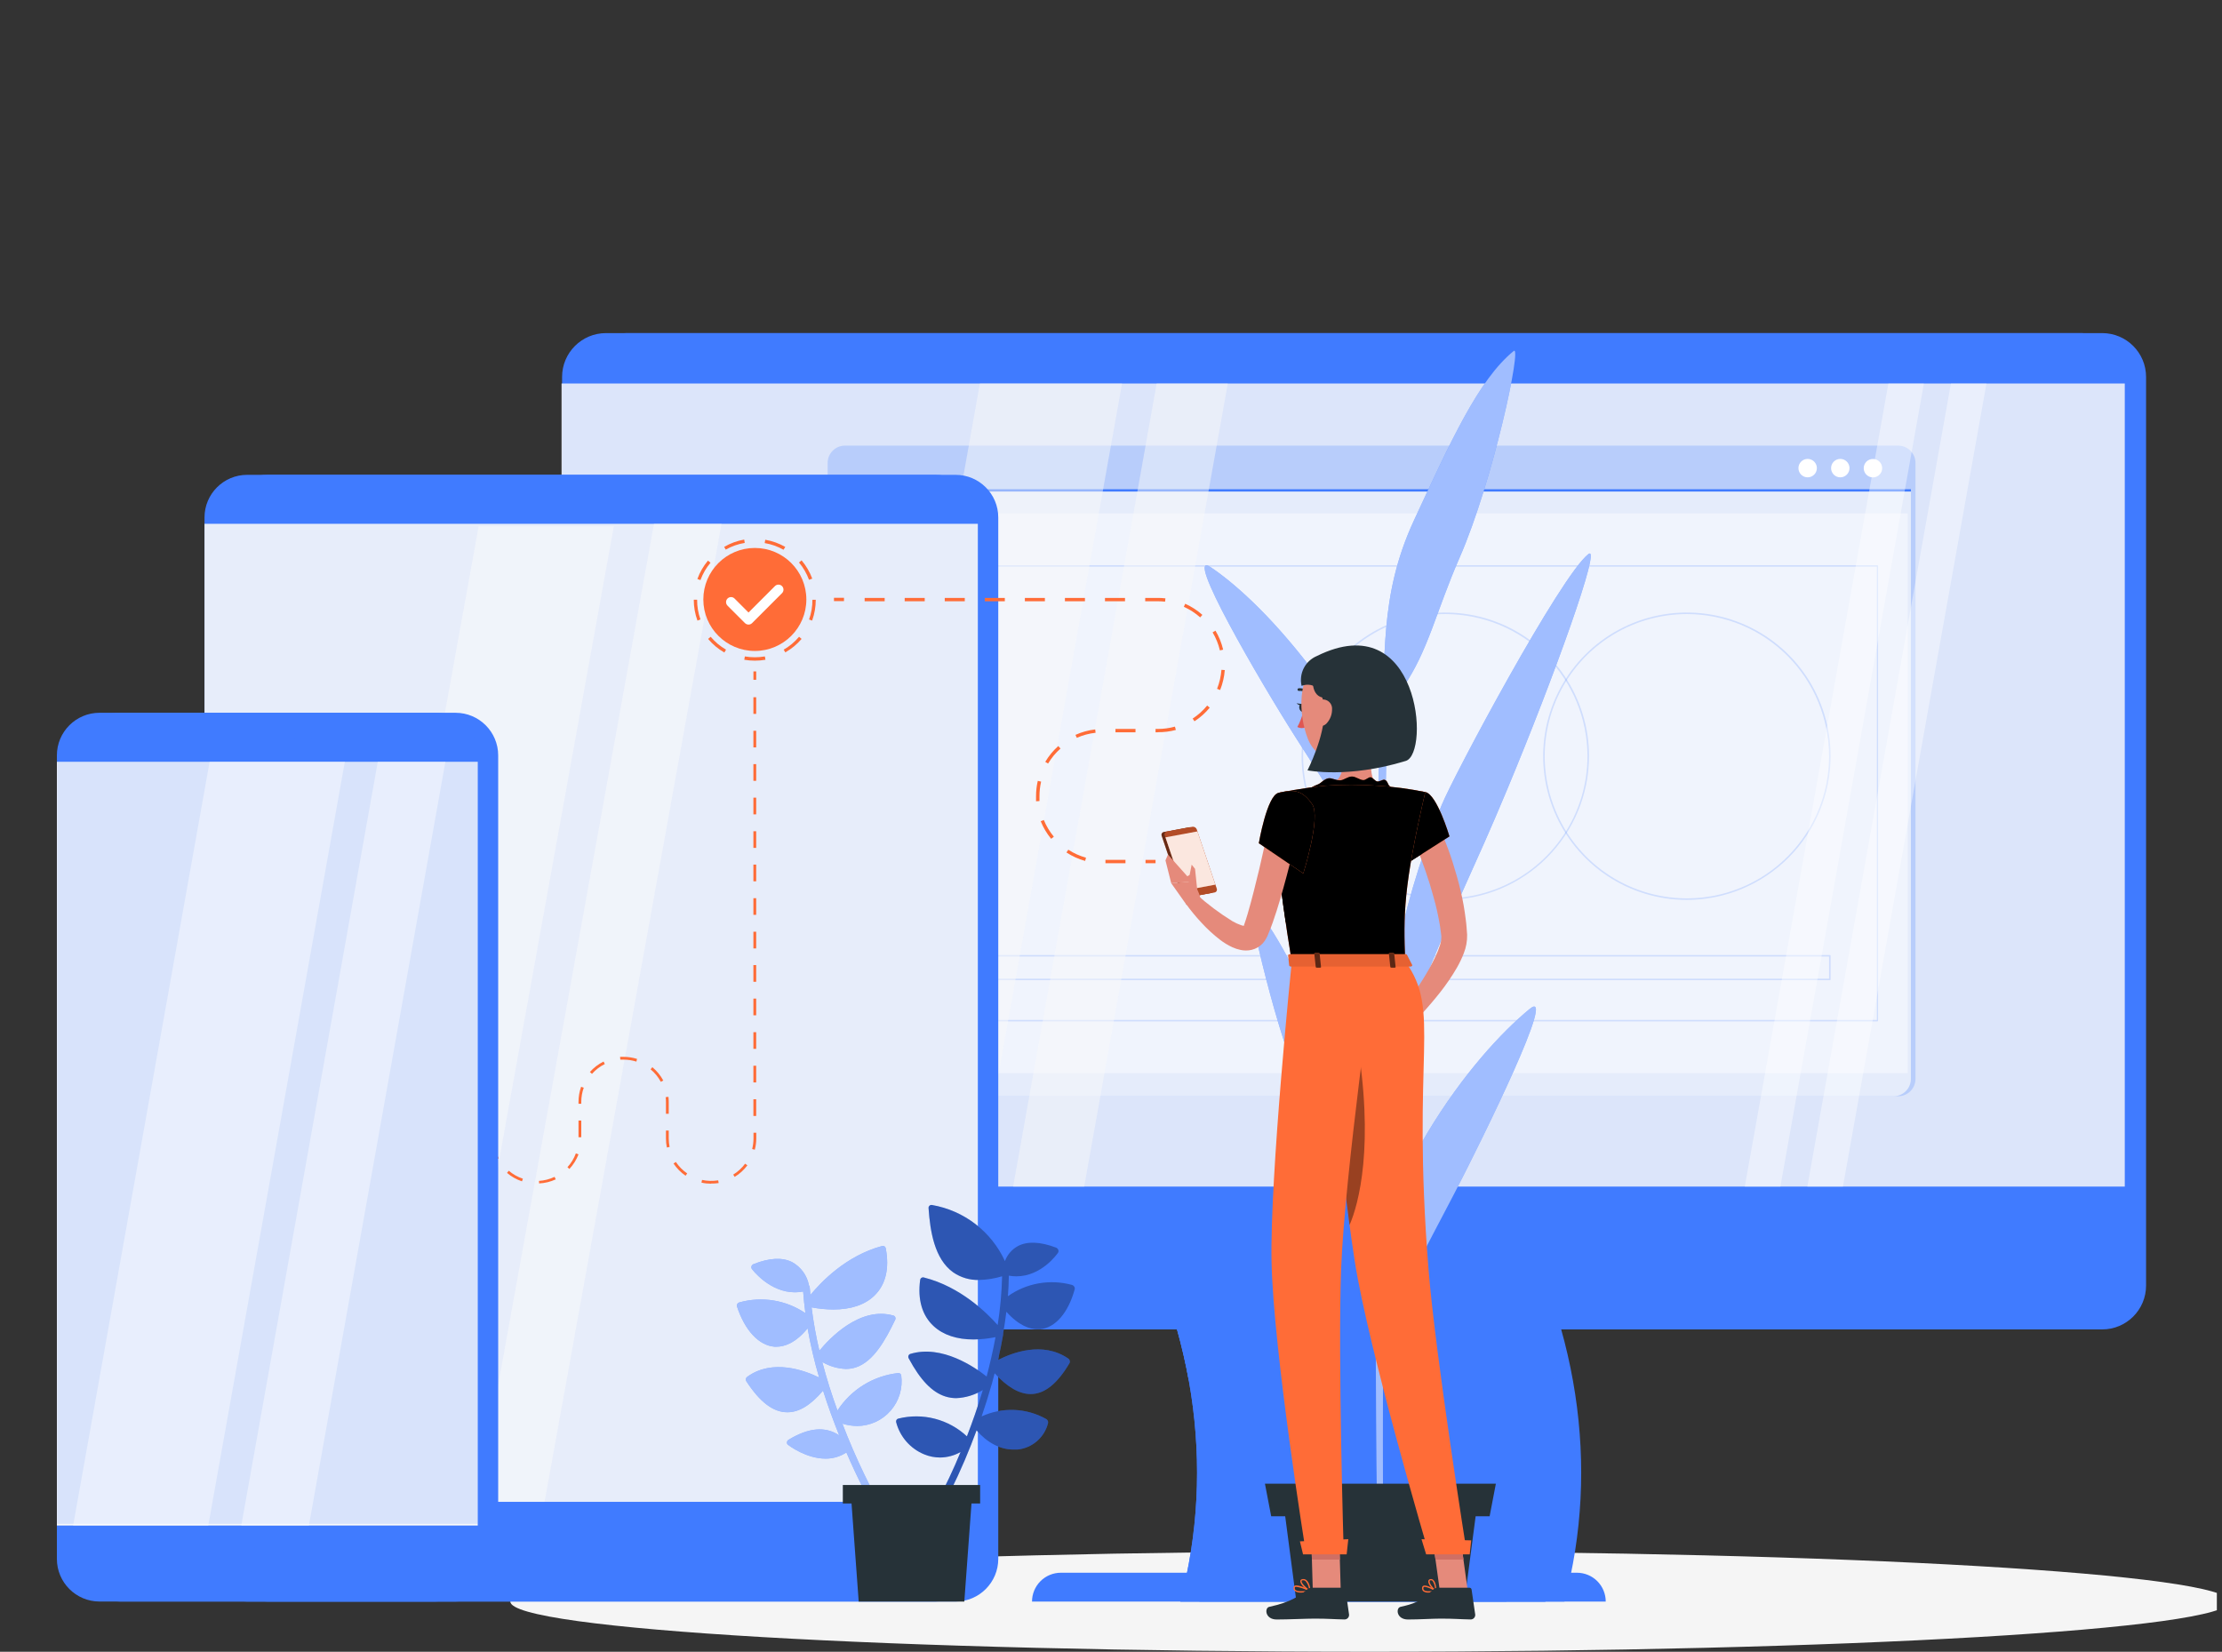 <svg width="269" height="200" viewBox="0 0 269 200" fill="none" xmlns="http://www.w3.org/2000/svg">
<rect x="0" y="0" width="269" height="200" fill="#333333" stroke="none"/>
<g clip-path="url(#clip0_1102_24847)">
<path d="M165.854 200C223.331 200 269.926 197.28 269.926 193.924C269.926 190.568 223.331 187.848 165.854 187.848C108.378 187.848 61.783 190.568 61.783 193.924C61.783 197.28 108.378 200 165.854 200Z" fill="#F5F5F5"/>
<path d="M254.496 40.333H75.87C72.937 40.333 70.559 42.711 70.559 45.645V155.657C70.559 158.591 72.937 160.969 75.87 160.969H254.496C257.43 160.969 259.808 158.591 259.808 155.657V45.645C259.808 42.711 257.43 40.333 254.496 40.333Z" fill="#407BFF"/>
<path d="M189.392 193.924H145.201C149.53 177.598 146.937 160.009 137.43 143.69H181.621C191.128 160.009 193.721 177.598 189.392 193.924Z" fill="#407BFF"/>
<path d="M187.087 193.924H142.889C147.218 177.598 144.632 160.009 135.117 143.69H179.316C188.86 160.009 191.416 177.598 187.087 193.924Z" fill="#407BFF"/>
<path d="M188.594 167.152H143.916C142.381 158.881 139.403 150.944 135.117 143.705H179.796C184.075 150.947 187.053 158.883 188.594 167.152Z" fill="#407BFF"/>
<path d="M187.087 193.924H142.889C147.218 177.598 144.632 160.009 135.117 143.69H179.316C188.86 160.009 191.416 177.598 187.087 193.924Z" fill="#407BFF"/>
<path d="M251.985 40.333H73.358C70.425 40.333 68.047 42.711 68.047 45.645V155.657C68.047 158.591 70.425 160.969 73.358 160.969H251.985C254.918 160.969 257.296 158.591 257.296 155.657V45.645C257.296 42.711 254.918 40.333 251.985 40.333Z" fill="#407BFF"/>
<path d="M178.887 190.43H128.432C127.505 190.43 126.616 190.798 125.961 191.453C125.306 192.108 124.938 192.997 124.938 193.924H182.382C182.382 192.997 182.013 192.108 181.358 191.453C180.703 190.798 179.814 190.43 178.887 190.43Z" fill="#407BFF"/>
<path d="M257.296 46.435H68.047V143.675H257.296V46.435Z" fill="#407BFF"/>
<path opacity="0.84" d="M257.23 46.435H67.981V143.675H257.23V46.435Z" fill="#FAFAFA"/>
<path opacity="0.23" d="M229.794 53.956H102.295C101.137 53.956 100.197 54.895 100.197 56.054V130.636C100.197 131.795 101.137 132.734 102.295 132.734H229.794C230.952 132.734 231.892 131.795 231.892 130.636V56.054C231.892 54.895 230.952 53.956 229.794 53.956Z" fill="#407BFF"/>
<path opacity="0.67" d="M231.337 59.378V130.636C231.337 131.193 231.116 131.726 230.723 132.12C230.329 132.513 229.795 132.734 229.239 132.734H101.741C101.185 132.732 100.652 132.511 100.259 132.118C99.866 131.725 99.644 131.192 99.643 130.636V59.378H231.337Z" fill="#FAFAFA"/>
<path opacity="0.41" d="M230.954 62.163H100.027V129.942H230.954V62.163Z" fill="white"/>
<path opacity="0.19" d="M204.218 108.962C200.777 108.962 197.413 107.942 194.552 106.03C191.691 104.118 189.461 101.401 188.145 98.222C186.828 95.043 186.483 91.545 187.155 88.171C187.826 84.796 189.483 81.696 191.916 79.263C194.349 76.83 197.449 75.173 200.824 74.502C204.198 73.831 207.696 74.175 210.875 75.492C214.054 76.808 216.771 79.038 218.683 81.899C220.594 84.76 221.615 88.124 221.615 91.565C221.609 96.177 219.774 100.599 216.513 103.86C213.251 107.121 208.83 108.956 204.218 108.962ZM204.218 74.352C200.813 74.352 197.485 75.362 194.655 77.253C191.824 79.144 189.618 81.833 188.315 84.978C187.012 88.123 186.672 91.584 187.336 94.923C188 98.262 189.639 101.329 192.046 103.736C194.454 106.143 197.521 107.782 200.86 108.447C204.198 109.111 207.659 108.77 210.805 107.467C213.95 106.164 216.638 103.958 218.529 101.127C220.421 98.297 221.43 94.969 221.43 91.565C221.426 87.001 219.611 82.625 216.384 79.398C213.157 76.171 208.781 74.356 204.218 74.352Z" fill="#407BFF"/>
<path opacity="0.19" d="M174.971 108.962C171.531 108.962 168.167 107.941 165.306 106.03C162.445 104.118 160.215 101.401 158.899 98.222C157.582 95.043 157.237 91.545 157.909 88.171C158.58 84.796 160.237 81.696 162.67 79.263C165.103 76.83 168.203 75.173 171.577 74.502C174.952 73.83 178.45 74.175 181.629 75.492C184.808 76.808 187.525 79.038 189.437 81.899C191.348 84.76 192.369 88.124 192.369 91.565C192.361 96.176 190.525 100.597 187.265 103.858C184.004 107.119 179.583 108.954 174.971 108.962ZM174.971 74.352C171.567 74.352 168.239 75.362 165.409 77.253C162.578 79.144 160.372 81.832 159.069 84.978C157.766 88.123 157.426 91.584 158.09 94.923C158.754 98.261 160.393 101.328 162.8 103.736C165.208 106.143 168.275 107.782 171.613 108.446C174.952 109.111 178.413 108.77 181.558 107.467C184.704 106.164 187.392 103.958 189.283 101.127C191.175 98.297 192.184 94.969 192.184 91.565C192.178 87.001 190.363 82.627 187.136 79.4C183.909 76.173 179.535 74.358 174.971 74.352Z" fill="#407BFF"/>
<path opacity="0.19" d="M221.527 118.684H118.843C118.831 118.684 118.818 118.681 118.807 118.676C118.796 118.671 118.786 118.664 118.777 118.655C118.769 118.646 118.763 118.636 118.759 118.624C118.755 118.612 118.753 118.6 118.754 118.588V115.729C118.753 115.717 118.755 115.704 118.759 115.693C118.763 115.681 118.769 115.67 118.777 115.661C118.786 115.652 118.796 115.645 118.807 115.64C118.818 115.635 118.831 115.633 118.843 115.633H221.527C221.539 115.633 221.552 115.635 221.563 115.64C221.574 115.645 221.584 115.652 221.593 115.661C221.601 115.67 221.607 115.681 221.611 115.693C221.615 115.704 221.617 115.717 221.616 115.729V118.588C221.617 118.6 221.615 118.612 221.611 118.624C221.607 118.636 221.601 118.646 221.593 118.655C221.584 118.664 221.574 118.671 221.563 118.676C221.552 118.681 221.539 118.684 221.527 118.684ZM118.909 118.499H221.431V115.817H118.909V118.499Z" fill="#407BFF"/>
<path opacity="0.19" d="M227.274 123.677H103.728C103.715 123.678 103.703 123.675 103.692 123.67C103.681 123.665 103.671 123.658 103.662 123.649C103.654 123.64 103.647 123.629 103.643 123.618C103.639 123.606 103.638 123.594 103.639 123.581V68.531C103.638 68.519 103.639 68.506 103.643 68.495C103.647 68.483 103.654 68.472 103.662 68.463C103.671 68.454 103.681 68.447 103.692 68.442C103.703 68.437 103.715 68.435 103.728 68.435H227.274C227.286 68.435 227.298 68.437 227.31 68.442C227.321 68.447 227.331 68.454 227.339 68.463C227.348 68.472 227.354 68.483 227.358 68.495C227.362 68.506 227.363 68.519 227.362 68.531V123.567C227.366 123.58 227.366 123.594 227.363 123.607C227.36 123.621 227.354 123.633 227.346 123.644C227.337 123.655 227.326 123.664 227.314 123.669C227.301 123.675 227.288 123.678 227.274 123.677ZM103.846 123.493H227.215V68.62H103.824L103.846 123.493Z" fill="#407BFF"/>
<path d="M225.627 56.682C225.626 56.903 225.69 57.119 225.811 57.303C225.933 57.488 226.107 57.632 226.31 57.717C226.514 57.803 226.739 57.826 226.956 57.784C227.172 57.742 227.372 57.636 227.529 57.48C227.685 57.325 227.792 57.126 227.836 56.909C227.88 56.693 227.858 56.468 227.774 56.264C227.69 56.06 227.547 55.885 227.363 55.762C227.179 55.639 226.963 55.574 226.742 55.574C226.596 55.572 226.451 55.6 226.316 55.656C226.181 55.711 226.058 55.792 225.954 55.895C225.85 55.998 225.768 56.121 225.712 56.256C225.656 56.391 225.627 56.535 225.627 56.682Z" fill="white"/>
<path d="M222.789 57.797C223.405 57.797 223.905 57.298 223.905 56.681C223.905 56.066 223.405 55.566 222.789 55.566C222.173 55.566 221.674 56.066 221.674 56.681C221.674 57.298 222.173 57.797 222.789 57.797Z" fill="white"/>
<path d="M218.838 57.797C219.454 57.797 219.954 57.298 219.954 56.681C219.954 56.066 219.454 55.566 218.838 55.566C218.222 55.566 217.723 56.066 217.723 56.681C217.723 57.298 218.222 57.797 218.838 57.797Z" fill="white"/>
<path d="M231.337 59.237H99.643V59.518H231.337V59.237Z" fill="#407BFF"/>
<path opacity="0.47" d="M118.629 46.443L101.246 143.682H118.451L135.834 46.443H118.629Z" fill="#FAFAFA"/>
<path opacity="0.47" d="M140.029 46.443L122.654 143.682H131.253L148.636 46.443H140.029Z" fill="#FAFAFA"/>
<path opacity="0.4" d="M236.183 46.443L218.801 143.682H223.108L240.483 46.443H236.183Z" fill="white"/>
<path opacity="0.4" d="M228.611 46.443L211.229 143.682H215.535L232.91 46.443H228.611Z" fill="white"/>
<path d="M190.906 190.43H181.871C180.944 190.43 180.056 190.798 179.4 191.453C178.745 192.108 178.377 192.997 178.377 193.924H194.393C194.394 193.465 194.304 193.011 194.129 192.587C193.955 192.163 193.698 191.778 193.374 191.454C193.05 191.129 192.666 190.871 192.242 190.696C191.818 190.52 191.364 190.43 190.906 190.43Z" fill="#407BFF"/>
<path d="M166.292 152.547C166.292 153.263 166.08 153.963 165.682 154.558C165.285 155.154 164.719 155.618 164.058 155.892C163.396 156.166 162.669 156.237 161.966 156.098C161.264 155.958 160.619 155.613 160.113 155.107C159.607 154.601 159.262 153.956 159.122 153.253C158.983 152.551 159.054 151.824 159.328 151.162C159.602 150.501 160.066 149.935 160.661 149.538C161.257 149.14 161.957 148.927 162.673 148.927C163.633 148.927 164.553 149.309 165.232 149.988C165.911 150.667 166.292 151.587 166.292 152.547Z" fill="#407BFF"/>
<path d="M166.759 184.853C166.388 172.003 166.42 93.642 167.167 87.206L168.181 85.805C168.181 85.805 167.714 87.051 167.601 109.074C167.489 131.097 167.338 181.584 167.462 184.853H166.759Z" fill="#407BFF"/>
<path d="M172.786 137.194C177.08 130.045 181.782 124.962 185.185 122.165C188.588 119.369 179.667 137.527 176.178 144.285C172.689 151.043 168.39 158.514 167.005 164.826C166.737 151.987 168.487 144.344 172.786 137.194Z" fill="#407BFF"/>
<path d="M167.09 88.108C167.97 79.982 166.779 72.472 171.201 62.956C175.624 53.439 178.99 45.968 183.257 42.495C184.282 41.657 180.777 58.2 176.703 67.518C173.831 74.094 172.908 78.79 169.859 83.224C169.146 84.254 167.09 88.108 167.09 88.108Z" fill="#407BFF"/>
<path d="M167.068 131.467C167.959 121.435 168.765 111.774 174.524 97.501C175.925 94.023 188.909 69.719 192.296 67.089C193.954 65.795 188.152 81.946 182.484 95.537C178.238 105.735 176.478 108.655 171.749 120.485C169.897 125.171 167.068 131.467 167.068 131.467Z" fill="#407BFF"/>
<path d="M159.512 81.962C154.681 75.419 150.011 70.996 146.581 68.683C143.151 66.37 152.485 82.456 156.973 89.477C161.46 96.498 165.523 102.59 167.38 108.677C166.489 95.864 164.342 88.511 159.512 81.962Z" fill="#407BFF"/>
<path d="M167.07 149.244C166.157 142.267 164.279 134.07 161.595 127.994C158.911 121.918 154.778 112.6 151.493 109.439C150.704 108.677 154.928 126.803 157.644 131.623C160.36 136.443 162.346 140.989 164.053 143.721C164.622 144.607 167.07 149.244 167.07 149.244Z" fill="#407BFF"/>
<path opacity="0.5" d="M166.759 184.853C166.388 172.003 166.42 93.642 167.167 87.206L168.181 85.805C168.181 85.805 167.714 87.051 167.601 109.074C167.489 131.097 167.338 181.584 167.462 184.853H166.759Z" fill="white"/>
<path opacity="0.5" d="M172.786 137.194C177.08 130.045 181.782 124.962 185.185 122.165C188.588 119.369 179.667 137.527 176.178 144.285C172.689 151.043 168.39 158.514 167.005 164.826C166.737 151.987 168.487 144.344 172.786 137.194Z" fill="white"/>
<path opacity="0.5" d="M167.09 88.108C167.97 79.982 166.779 72.472 171.201 62.956C175.624 53.439 178.99 45.968 183.257 42.495C184.282 41.657 180.777 58.2 176.703 67.518C173.831 74.094 172.908 78.79 169.859 83.224C169.146 84.254 167.09 88.108 167.09 88.108Z" fill="white"/>
<path opacity="0.5" d="M167.068 131.467C167.959 121.435 168.765 111.774 174.524 97.501C175.925 94.023 188.909 69.719 192.296 67.089C193.954 65.795 188.152 81.946 182.484 95.537C178.238 105.735 176.478 108.655 171.749 120.485C169.897 125.171 167.068 131.467 167.068 131.467Z" fill="white"/>
<path opacity="0.5" d="M159.512 81.962C154.681 75.419 150.011 70.996 146.581 68.683C143.151 66.37 152.485 82.456 156.973 89.477C161.46 96.498 165.523 102.59 167.38 108.677C166.489 95.864 164.342 88.511 159.512 81.962Z" fill="white"/>
<path opacity="0.5" d="M167.07 149.244C166.157 142.267 164.279 134.07 161.595 127.994C158.911 121.918 154.778 112.6 151.493 109.439C150.704 108.677 154.928 126.803 157.644 131.623C160.36 136.443 162.346 140.989 164.053 143.721C164.622 144.607 167.07 149.244 167.07 149.244Z" fill="white"/>
<path d="M177.288 193.924H156.945L155.41 182.228H178.823L177.288 193.924Z" fill="#263238"/>
<path d="M180.337 183.591H153.892L153.135 179.646H181.094L180.337 183.591Z" fill="#263238"/>
<path d="M115.689 57.494H32.396C29.544 57.494 27.232 59.806 27.232 62.658V188.753C27.232 191.605 29.544 193.917 32.396 193.917H115.689C118.541 193.917 120.852 191.605 120.852 188.753V62.658C120.852 59.806 118.541 57.494 115.689 57.494Z" fill="#407BFF"/>
<path d="M113.214 57.494H29.922C27.07 57.494 24.758 59.806 24.758 62.658V188.753C24.758 191.605 27.07 193.917 29.922 193.917H113.214C116.066 193.917 118.378 191.605 118.378 188.753V62.658C118.378 59.806 116.066 57.494 113.214 57.494Z" fill="#407BFF"/>
<path d="M118.378 63.426H24.758V181.846H118.378V63.426Z" fill="#FAFAFA"/>
<path opacity="0.1" d="M118.378 63.426H24.758V181.846H118.378V63.426Z" fill="#407BFF"/>
<path opacity="0.48" d="M57.949 63.715L36.525 182.141H52.888L74.312 63.715H57.949Z" fill="#FAFAFA"/>
<path opacity="0.48" d="M79.173 63.426L57.75 181.846H65.928L87.351 63.426H79.173Z" fill="#FAFAFA"/>
<path d="M71.563 191.324C73.505 191.324 75.08 189.749 75.08 187.807C75.08 185.865 73.505 184.291 71.563 184.291C69.621 184.291 68.047 185.865 68.047 187.807C68.047 189.749 69.621 191.324 71.563 191.324Z" fill="#407BFF"/>
<path d="M72.377 60.227C72.377 60.388 72.329 60.545 72.24 60.679C72.151 60.813 72.024 60.917 71.876 60.978C71.727 61.04 71.564 61.056 71.406 61.025C71.248 60.993 71.104 60.916 70.99 60.802C70.876 60.688 70.799 60.544 70.768 60.386C70.736 60.228 70.752 60.065 70.814 59.917C70.875 59.768 70.98 59.641 71.113 59.552C71.247 59.463 71.404 59.415 71.565 59.415C71.78 59.415 71.987 59.501 72.139 59.653C72.292 59.805 72.377 60.012 72.377 60.227Z" fill="#407BFF"/>
<path d="M143.578 108.688L146.661 108.11C146.711 108.102 146.758 108.083 146.799 108.054C146.84 108.026 146.874 107.989 146.899 107.946C146.924 107.902 146.94 107.854 146.944 107.804C146.948 107.755 146.941 107.704 146.924 107.657L144.499 100.476C144.461 100.373 144.389 100.285 144.294 100.229C144.198 100.173 144.087 100.152 143.978 100.169L140.898 100.743C140.849 100.751 140.801 100.77 140.76 100.799C140.718 100.827 140.684 100.865 140.658 100.909C140.633 100.952 140.618 101.001 140.614 101.052C140.61 101.102 140.618 101.152 140.636 101.2L143.061 108.381C143.097 108.485 143.169 108.572 143.263 108.628C143.358 108.685 143.469 108.706 143.578 108.688Z" fill="#FF6C37"/>
<path opacity="0.6" d="M143.578 108.688L146.661 108.11C146.711 108.102 146.758 108.083 146.799 108.054C146.84 108.026 146.874 107.989 146.899 107.946C146.924 107.902 146.94 107.854 146.944 107.804C146.948 107.755 146.941 107.704 146.924 107.657L144.499 100.476C144.461 100.373 144.389 100.285 144.294 100.229C144.198 100.173 144.087 100.152 143.978 100.169L140.898 100.743C140.849 100.751 140.801 100.77 140.76 100.799C140.718 100.827 140.684 100.865 140.658 100.909C140.633 100.952 140.618 101.001 140.614 101.052C140.61 101.102 140.618 101.152 140.636 101.2L143.061 108.381C143.097 108.485 143.169 108.572 143.263 108.628C143.358 108.685 143.469 108.706 143.578 108.688Z" fill="black"/>
<path d="M143.959 108.632L147.038 108.058C147.088 108.05 147.136 108.031 147.177 108.002C147.219 107.973 147.253 107.936 147.278 107.892C147.303 107.848 147.319 107.799 147.323 107.749C147.326 107.699 147.319 107.648 147.301 107.601L144.876 100.42C144.838 100.316 144.766 100.229 144.671 100.173C144.575 100.117 144.464 100.096 144.355 100.113L141.275 100.69C141.226 100.698 141.178 100.717 141.137 100.745C141.095 100.773 141.061 100.81 141.036 100.854C141.01 100.897 140.995 100.946 140.991 100.996C140.987 101.046 140.995 101.096 141.013 101.143L143.438 108.324C143.476 108.428 143.548 108.515 143.643 108.571C143.738 108.627 143.85 108.649 143.959 108.632Z" fill="#FF6C37"/>
<path opacity="0.3" d="M143.959 108.632L147.038 108.058C147.088 108.05 147.136 108.031 147.177 108.002C147.219 107.973 147.253 107.936 147.278 107.892C147.303 107.848 147.319 107.799 147.323 107.749C147.326 107.699 147.319 107.648 147.301 107.601L144.876 100.42C144.838 100.316 144.766 100.229 144.671 100.173C144.575 100.117 144.464 100.096 144.355 100.113L141.275 100.69C141.226 100.698 141.178 100.717 141.137 100.745C141.095 100.773 141.061 100.81 141.036 100.854C141.01 100.897 140.995 100.946 140.991 100.996C140.987 101.046 140.995 101.096 141.013 101.143L143.438 108.324C143.476 108.428 143.548 108.515 143.643 108.571C143.738 108.627 143.85 108.649 143.959 108.632Z" fill="black"/>
<path d="M143.272 107.835L147.135 107.112L144.961 100.67L141.094 101.39L143.272 107.835Z" fill="#FAFAFA"/>
<path opacity="0.14" d="M143.272 107.835L147.135 107.112L144.961 100.67L141.094 101.39L143.272 107.835Z" fill="#FF6C37"/>
<path d="M141.094 104.174L141.397 103.471L144.307 106.74L141.789 106.938L141.094 104.174Z" fill="#E58A7B"/>
<path d="M91.382 78.819C94.826 78.819 97.618 76.027 97.618 72.583C97.618 69.14 94.826 66.348 91.382 66.348C87.938 66.348 85.147 69.14 85.147 72.583C85.147 76.027 87.938 78.819 91.382 78.819Z" fill="#FF6C37"/>
<path d="M91.382 79.995C90.954 79.995 90.526 79.959 90.105 79.886L90.173 79.482C90.976 79.619 91.796 79.619 92.598 79.482L92.667 79.886C92.242 79.959 91.812 79.995 91.382 79.995ZM87.692 79.009C86.945 78.579 86.279 78.023 85.724 77.364L86.035 77.102C86.559 77.726 87.188 78.254 87.894 78.662L87.692 79.009ZM95.079 79.009L94.877 78.662C95.584 78.254 96.213 77.726 96.736 77.102L97.043 77.36C96.489 78.012 95.824 78.562 95.079 78.985V79.009ZM84.435 75.146C84.139 74.335 83.989 73.478 83.99 72.616H84.394C84.388 73.429 84.525 74.238 84.799 75.004L84.435 75.146ZM98.329 75.146L97.949 75.008C98.222 74.242 98.359 73.433 98.353 72.62H98.628H98.757C98.759 73.469 98.614 74.313 98.329 75.113V75.146ZM84.807 70.243L84.427 70.106C84.72 69.295 85.154 68.541 85.708 67.879L86.015 68.138C85.496 68.754 85.087 69.456 84.807 70.211V70.243ZM97.941 70.203C97.662 69.44 97.252 68.731 96.728 68.11L97.04 67.847C97.595 68.505 98.033 69.254 98.333 70.062L97.941 70.203ZM87.87 66.566L87.668 66.218C88.416 65.781 89.238 65.481 90.093 65.333L90.161 65.737C89.356 65.87 88.581 66.142 87.87 66.542V66.566ZM94.853 66.566C94.147 66.164 93.376 65.89 92.574 65.758L92.643 65.354C93.496 65.499 94.316 65.793 95.067 66.222L94.853 66.566Z" fill="#FF6C37"/>
<path d="M139.892 104.117H138.68V104.522H139.892V104.117Z" fill="#FF6C37"/>
<path d="M136.252 104.522H133.828V104.117H136.252V104.522ZM131.37 104.243C130.568 104.021 129.804 103.676 129.107 103.22L129.33 102.885C129.991 103.315 130.715 103.641 131.475 103.851L131.37 104.243ZM127.256 101.567C126.728 100.926 126.302 100.208 125.991 99.438L126.367 99.288C126.666 100.02 127.075 100.701 127.58 101.309L127.256 101.567ZM125.426 97.021C125.426 96.815 125.426 96.617 125.426 96.399C125.425 95.776 125.495 95.155 125.636 94.548L126.04 94.641C125.907 95.217 125.841 95.807 125.842 96.399C125.842 96.597 125.842 96.803 125.842 96.993L125.426 97.021ZM126.889 92.454L126.541 92.248C126.966 91.533 127.497 90.887 128.117 90.333L128.388 90.636C127.799 91.158 127.293 91.767 126.889 92.442V92.454ZM130.364 89.347L130.198 88.979C130.956 88.637 131.761 88.415 132.587 88.32L132.635 88.724C131.852 88.811 131.086 89.017 130.364 89.335V89.347ZM140.16 88.668H139.893V88.264H140.16C140.863 88.263 141.564 88.168 142.241 87.981L142.351 88.385C141.636 88.574 140.899 88.665 140.16 88.656V88.668ZM137.465 88.668H135.04V88.264H137.465V88.668ZM144.61 87.342L144.387 87.007C145.049 86.574 145.64 86.042 146.141 85.431L146.452 85.685C145.927 86.326 145.305 86.881 144.61 87.33V87.342ZM147.717 83.552L147.341 83.402C147.633 82.666 147.811 81.891 147.871 81.103L148.275 81.135C148.211 81.96 148.023 82.77 147.717 83.539V83.552ZM147.685 78.754C147.504 77.985 147.205 77.247 146.8 76.568L147.148 76.362C147.574 77.076 147.887 77.852 148.077 78.662L147.685 78.754ZM145.297 74.754C144.706 74.229 144.04 73.797 143.32 73.473L143.482 73.105C144.241 73.444 144.943 73.898 145.563 74.451L145.297 74.754ZM141.045 72.85C140.753 72.818 140.459 72.802 140.164 72.802H138.641V72.398H140.16C140.471 72.394 140.781 72.412 141.09 72.45L141.045 72.85ZM136.196 72.802H133.771V72.398H136.196V72.802ZM131.346 72.802H128.921V72.398H131.346V72.802ZM126.497 72.802H124.072V72.398H126.497V72.802ZM121.647 72.802H119.222V72.398H121.647V72.802ZM116.798 72.802H114.373V72.398H116.798V72.802ZM111.948 72.802H109.523V72.398H111.948V72.802ZM107.099 72.802H104.674V72.398H107.099V72.802Z" fill="#FF6C37"/>
<path d="M102.175 72.381H100.963V72.785H102.175V72.381Z" fill="#FF6C37"/>
<path d="M91.55 81.296H91.211V82.311H91.55V81.296Z" fill="#FF6C37"/>
<path d="M49.211 148.406H48.875V146.385H49.211V148.406ZM49.211 144.364H48.875V142.344H49.211V144.364ZM86.095 143.326C85.7 143.325 85.306 143.282 84.919 143.196L84.992 142.869C85.635 143.006 86.299 143.023 86.948 142.918L87.001 143.249C86.698 143.293 86.393 143.312 86.087 143.306L86.095 143.326ZM65.267 143.326L65.247 142.986C65.903 142.946 66.544 142.78 67.138 142.497L67.283 142.8C66.646 143.093 65.959 143.261 65.259 143.293L65.267 143.326ZM63.194 143.039C62.529 142.818 61.913 142.471 61.379 142.016L61.597 141.758C62.097 142.185 62.675 142.511 63.299 142.72L63.194 143.039ZM88.945 142.509L88.767 142.222C89.326 141.878 89.814 141.429 90.205 140.901L90.48 141.103C90.062 141.661 89.54 142.135 88.945 142.497V142.509ZM83 142.36C82.422 141.965 81.926 141.463 81.537 140.881L81.82 140.691C82.184 141.238 82.651 141.71 83.194 142.081L83 142.36ZM68.944 141.552L68.698 141.325C69.141 140.839 69.487 140.273 69.716 139.656L70.035 139.773C69.787 140.422 69.416 141.018 68.944 141.527V141.552ZM60.078 140.404C59.751 139.784 59.547 139.106 59.48 138.408L59.815 138.375C59.879 139.029 60.07 139.665 60.377 140.246L60.078 140.404ZM49.211 140.283H48.875V138.262H49.211V140.283ZM91.385 139.212L91.058 139.127C91.164 138.707 91.219 138.275 91.22 137.842V137.151H91.559V137.842C91.556 138.304 91.495 138.764 91.377 139.212H91.385ZM80.733 138.945C80.659 138.582 80.621 138.212 80.62 137.842V136.888H80.959V137.842C80.96 138.189 80.995 138.536 81.064 138.876L80.733 138.945ZM70.371 137.7H70.035V135.68H70.371V137.7ZM59.787 136.338H59.447V134.318H59.787V136.338ZM49.199 136.217H48.863V134.197H49.211L49.199 136.217ZM91.547 135.122H91.208V133.101H91.547V135.122ZM80.959 134.855H80.62V133.425C80.621 133.232 80.61 133.039 80.587 132.847L80.923 132.806C80.947 133.012 80.959 133.218 80.959 133.425V134.855ZM70.371 133.643H70.035V133.429C70.034 132.802 70.141 132.18 70.351 131.59L70.67 131.703C70.472 132.257 70.37 132.841 70.371 133.429V133.643ZM59.33 132.325C59.189 131.682 58.924 131.073 58.55 130.531L58.829 130.341C59.22 130.92 59.495 131.569 59.637 132.253L59.33 132.325ZM49.344 132.212L49.017 132.131C49.183 131.45 49.479 130.808 49.89 130.24L50.16 130.438C49.78 130.971 49.505 131.572 49.348 132.208L49.344 132.212ZM91.547 131.061H91.208V129.04H91.547V131.061ZM80.001 130.988C79.688 130.409 79.267 129.896 78.76 129.476L78.975 129.218C79.516 129.666 79.966 130.215 80.3 130.834L80.001 130.988ZM71.668 130.026L71.413 129.8C71.879 129.275 72.442 128.846 73.07 128.535L73.22 128.838C72.632 129.128 72.106 129.53 71.672 130.022L71.668 130.026ZM57.16 129.161C56.614 128.796 56.002 128.541 55.358 128.409L55.426 128.078C56.113 128.22 56.765 128.495 57.346 128.886L57.16 129.161ZM51.583 129.1L51.405 128.814C51.996 128.435 52.655 128.177 53.345 128.054L53.406 128.389C52.759 128.505 52.142 128.745 51.587 129.096L51.583 129.1ZM77.043 128.543C76.544 128.384 76.023 128.304 75.499 128.304C75.35 128.304 75.233 128.304 75.095 128.304L75.071 127.965C75.208 127.965 75.35 127.965 75.475 127.965C76.034 127.965 76.59 128.049 77.124 128.215L77.043 128.543ZM91.547 126.999H91.208V124.978H91.547V126.999ZM91.547 122.938H91.208V120.917H91.547V122.938ZM91.547 118.876H91.208V116.855H91.547V118.876ZM91.547 114.835H91.208V112.814H91.547V114.835ZM91.547 110.773H91.208V108.753H91.547V110.773ZM91.547 106.708H91.208V104.687H91.547V106.708ZM91.547 102.667H91.208V100.646H91.547V102.667ZM91.547 98.605H91.208V96.585H91.547V98.605ZM91.547 94.544H91.208V92.523H91.547V94.544ZM91.547 90.502H91.208V88.482H91.547V90.502ZM91.547 86.441H91.208V84.42H91.547V86.441Z" fill="#FF6C37"/>
<path d="M49.207 150.479H48.867V151.493H49.207V150.479Z" fill="#FF6C37"/>
<path d="M90.618 75.626C90.458 75.625 90.304 75.561 90.19 75.449L88.072 73.331C87.96 73.217 87.897 73.063 87.897 72.903C87.897 72.742 87.96 72.588 88.072 72.474C88.128 72.418 88.195 72.373 88.268 72.342C88.342 72.311 88.421 72.295 88.501 72.295C88.58 72.295 88.659 72.311 88.733 72.342C88.806 72.373 88.873 72.418 88.929 72.474L90.618 74.164L93.831 70.951C93.946 70.844 94.098 70.785 94.255 70.788C94.412 70.791 94.562 70.855 94.673 70.966C94.784 71.077 94.847 71.227 94.85 71.384C94.853 71.541 94.795 71.693 94.688 71.808L91.05 75.445C90.994 75.502 90.927 75.548 90.853 75.579C90.778 75.611 90.699 75.627 90.618 75.626Z" fill="white"/>
<path d="M166.609 87.718C166.205 89.739 165.324 93.78 166.73 95.134C166.73 95.134 166.18 97.154 162.45 97.154C158.344 97.154 160.486 95.134 160.486 95.134C162.729 94.6 162.668 92.939 162.28 91.379L166.609 87.718Z" fill="#E58A7B"/>
<path d="M158.438 95.825C158.438 95.522 158.898 95.21 159.569 94.968C159.929 94.835 160.28 94.329 160.826 94.236C161.23 94.168 161.751 94.515 162.269 94.479C162.701 94.447 163.154 94.026 163.655 94.022C164.156 94.018 164.56 94.426 165.053 94.455C165.36 94.455 165.667 94.083 165.926 94.107C166.185 94.131 166.463 94.572 166.71 94.616C167.037 94.673 167.405 94.346 167.627 94.418C167.983 94.531 168.031 95.012 168.189 95.142C168.642 95.509 168.997 95.857 168.593 95.922C167.595 96.079 167.555 95.517 166.544 95.517C165.534 95.517 165.534 95.922 164.524 95.901C163.513 95.881 163.517 95.497 162.503 95.497C161.489 95.497 161.509 95.776 160.482 95.881C159.804 95.995 159.109 95.976 158.438 95.825Z" fill="#FF6C37"/>
<path d="M158.438 95.825C158.438 95.522 158.898 95.21 159.569 94.968C159.929 94.835 160.28 94.329 160.826 94.236C161.23 94.168 161.751 94.515 162.269 94.479C162.701 94.447 163.154 94.026 163.655 94.022C164.156 94.018 164.56 94.426 165.053 94.455C165.36 94.455 165.667 94.083 165.926 94.107C166.185 94.131 166.463 94.572 166.71 94.616C167.037 94.673 167.405 94.346 167.627 94.418C167.983 94.531 168.031 95.012 168.189 95.142C168.642 95.509 168.997 95.857 168.593 95.922C167.595 96.079 167.555 95.517 166.544 95.517C165.534 95.517 165.534 95.922 164.524 95.901C163.513 95.881 163.517 95.497 162.503 95.497C161.489 95.497 161.509 95.776 160.482 95.881C159.804 95.995 159.109 95.976 158.438 95.825Z" fill="black"/>
<path d="M173.948 99.486C174.473 100.597 174.885 101.66 175.302 102.768C175.718 103.875 176.053 104.99 176.377 106.118C176.704 107.257 176.974 108.411 177.185 109.577C177.282 110.163 177.383 110.749 177.448 111.351C177.488 111.646 177.524 111.945 177.544 112.248L177.613 113.178C177.631 113.946 177.493 114.711 177.209 115.425C176.977 116.024 176.7 116.605 176.381 117.163C175.778 118.201 175.103 119.195 174.36 120.137C172.921 121.963 171.343 123.675 169.64 125.257L168.379 124.093C169.046 123.212 169.729 122.307 170.367 121.394C171.006 120.48 171.644 119.567 172.222 118.634C172.801 117.723 173.325 116.778 173.79 115.805C174.004 115.359 174.185 114.899 174.332 114.427C174.45 114.077 174.505 113.709 174.493 113.34L174.392 112.576C174.364 112.313 174.32 112.05 174.267 111.767C174.182 111.242 174.065 110.713 173.948 110.187C173.831 109.662 173.697 109.137 173.544 108.611C173.39 108.086 173.253 107.561 173.091 107.039C172.772 105.997 172.404 104.958 172.024 103.931C171.644 102.905 171.216 101.862 170.812 100.905L173.948 99.486Z" fill="#E58A7B"/>
<path d="M172.571 95.906C173.977 96.213 175.476 101.272 175.476 101.272L169.94 104.804C169.94 104.804 168.202 100.763 168.873 99.001C169.576 97.183 170.91 95.542 172.571 95.906Z" fill="#FF6C37"/>
<path d="M172.571 95.906C173.977 96.213 175.476 101.272 175.476 101.272L169.94 104.804C169.94 104.804 168.202 100.763 168.873 99.001C169.576 97.183 170.91 95.542 172.571 95.906Z" fill="black"/>
<path d="M171.819 97.627L169.928 104.772V104.804L172.142 103.39L171.819 97.627Z" fill="black"/>
<path d="M154.765 96.002C154.765 96.002 153.149 96.572 156.382 116.431H170.122C169.892 110.838 169.884 107.387 172.547 95.906C170.622 95.508 168.67 95.25 166.707 95.134C164.629 94.988 162.542 94.988 160.464 95.134C157.809 95.38 154.765 96.002 154.765 96.002Z" fill="#FF6C37"/>
<path d="M154.765 96.002C154.765 96.002 153.149 96.572 156.382 116.431H170.122C169.892 110.838 169.884 107.387 172.547 95.906C170.622 95.508 168.67 95.25 166.707 95.134C164.629 94.988 162.542 94.988 160.464 95.134C157.809 95.38 154.765 96.002 154.765 96.002Z" fill="black"/>
<path d="M169.035 123.641L165.762 122.655L167.128 125.815C167.128 125.815 169.29 126.025 170.07 124.853L169.035 123.641Z" fill="#E58A7B"/>
<path d="M163.109 123.697L164.394 126.28L167.126 125.823L165.76 122.663L163.109 123.697Z" fill="#E58A7B"/>
<path d="M177.694 192.637H174.312L173.221 184.797H176.607L177.694 192.637Z" fill="#E58A7B"/>
<path d="M162.314 192.637H158.931L158.705 184.797H162.088L162.314 192.637Z" fill="#E58A7B"/>
<path d="M158.705 184.797L158.822 188.838H162.209L162.092 184.797H158.705Z" fill="#CF6F64"/>
<path d="M176.607 184.797H173.221L173.782 188.838H177.169L176.607 184.797Z" fill="#CF6F64"/>
<path d="M160.014 116.431C160.014 116.431 161.978 139.668 164.019 152.762C165.663 163.338 172.966 188.058 172.966 188.058H177.581C177.581 188.058 173.778 164.183 172.942 153.708C170.828 127.237 174.534 122.554 170.133 116.415L160.014 116.431Z" fill="#FF6C37"/>
<path opacity="0.4" d="M164.209 125.573C164.209 125.573 162.318 131.465 162.346 139.963C162.673 142.837 163.021 145.69 163.377 148.333C164.46 145.868 166.452 138.682 164.209 125.573Z" fill="black"/>
<path d="M156.386 116.431C156.386 116.431 153.715 142.509 153.937 152.831C154.167 163.568 158.104 188.059 158.104 188.059H162.678C162.678 188.059 161.955 164.215 162.359 153.651C162.799 142.154 166.453 116.431 166.453 116.431H156.386Z" fill="#FF6C37"/>
<path d="M172.941 192.835C172.712 192.855 172.483 192.793 172.295 192.662C172.239 192.607 172.197 192.539 172.174 192.464C172.15 192.39 172.146 192.31 172.161 192.233C172.166 192.185 172.184 192.138 172.212 192.098C172.24 192.059 172.279 192.027 172.323 192.007C172.727 191.833 173.746 192.492 173.859 192.569C173.872 192.577 173.883 192.589 173.889 192.604C173.895 192.618 173.898 192.634 173.895 192.649C173.893 192.665 173.886 192.68 173.875 192.691C173.864 192.703 173.85 192.711 173.835 192.714C173.542 192.787 173.243 192.828 172.941 192.835ZM172.489 192.136C172.454 192.134 172.419 192.141 172.388 192.156C172.363 192.156 172.331 192.189 172.323 192.257C172.31 192.307 172.311 192.36 172.325 192.41C172.339 192.46 172.367 192.505 172.404 192.54C172.574 192.698 173.018 192.718 173.616 192.601C173.277 192.369 172.893 192.211 172.489 192.136Z" fill="#FF6C37"/>
<path d="M173.815 192.718C173.803 192.721 173.791 192.721 173.779 192.718C173.456 192.536 172.841 191.805 172.914 191.425C172.927 191.362 172.961 191.305 173.01 191.264C173.059 191.223 173.121 191.2 173.185 191.199C173.246 191.19 173.308 191.195 173.367 191.214C173.426 191.233 173.48 191.265 173.524 191.308C173.892 191.631 173.896 192.609 173.896 192.649C173.896 192.663 173.893 192.677 173.886 192.689C173.878 192.701 173.868 192.711 173.856 192.718C173.843 192.722 173.828 192.722 173.815 192.718ZM173.241 191.344H173.205C173.104 191.344 173.08 191.401 173.072 191.437C173.027 191.671 173.411 192.221 173.73 192.476C173.74 192.097 173.631 191.726 173.419 191.413C173.371 191.368 173.307 191.343 173.241 191.344Z" fill="#FF6C37"/>
<path d="M157.542 192.835C157.257 192.858 156.973 192.786 156.733 192.629C156.678 192.579 156.636 192.516 156.611 192.445C156.586 192.375 156.58 192.299 156.592 192.225C156.594 192.181 156.607 192.138 156.63 192.1C156.654 192.063 156.686 192.032 156.725 192.011C157.13 191.785 158.491 192.476 158.641 192.552C158.656 192.56 158.669 192.572 158.677 192.588C158.685 192.603 158.688 192.62 158.685 192.637C158.683 192.654 158.675 192.669 158.664 192.68C158.652 192.692 158.637 192.7 158.621 192.702C158.266 192.78 157.905 192.825 157.542 192.835ZM156.94 192.136C156.888 192.133 156.837 192.143 156.79 192.164C156.774 192.174 156.761 192.186 156.752 192.202C156.743 192.218 156.738 192.235 156.738 192.253C156.731 192.3 156.736 192.348 156.753 192.392C156.769 192.437 156.795 192.476 156.83 192.508C157.037 192.694 157.594 192.726 158.342 192.601C157.904 192.367 157.43 192.21 156.94 192.136Z" fill="#FF6C37"/>
<path d="M158.593 192.718H158.56C158.156 192.536 157.348 191.805 157.421 191.421C157.421 191.332 157.501 191.219 157.724 191.195C157.804 191.187 157.884 191.195 157.961 191.219C158.037 191.244 158.108 191.283 158.168 191.336C158.593 191.688 158.669 192.601 158.673 192.637C158.674 192.651 158.672 192.665 158.666 192.678C158.661 192.69 158.652 192.701 158.641 192.71C158.626 192.718 158.609 192.721 158.593 192.718ZM157.784 191.344H157.736C157.59 191.344 157.578 191.417 157.574 191.437C157.538 191.667 158.079 192.245 158.492 192.488C158.458 192.104 158.307 191.74 158.059 191.445C157.983 191.381 157.888 191.345 157.788 191.344H157.784Z" fill="#FF6C37"/>
<path d="M158.475 84.158C158.449 84.16 158.423 84.157 158.399 84.148C158.374 84.139 158.352 84.124 158.334 84.105C158.204 83.95 158.039 83.829 157.853 83.751C157.667 83.673 157.464 83.64 157.263 83.656C157.221 83.662 157.178 83.651 157.144 83.625C157.11 83.6 157.087 83.561 157.081 83.519C157.076 83.478 157.087 83.436 157.112 83.402C157.137 83.368 157.173 83.345 157.215 83.337C157.468 83.316 157.724 83.355 157.96 83.451C158.196 83.547 158.406 83.698 158.572 83.891C158.601 83.921 158.617 83.962 158.617 84.004C158.617 84.046 158.601 84.087 158.572 84.117C158.545 84.14 158.511 84.154 158.475 84.158Z" fill="#263238"/>
<path d="M157.772 86.166C157.62 86.817 157.38 87.444 157.057 88.029C157.208 88.108 157.376 88.153 157.547 88.161C157.718 88.168 157.888 88.139 158.047 88.074L157.772 86.166Z" fill="#DF5753"/>
<path d="M157.95 85.653C157.986 85.924 157.877 86.162 157.699 86.186C157.522 86.21 157.348 86.012 157.295 85.746C157.243 85.479 157.368 85.232 157.546 85.208C157.724 85.184 157.922 85.398 157.95 85.653Z" fill="#263238"/>
<path d="M157.638 85.249L156.963 85.156C156.963 85.156 157.367 85.592 157.638 85.249Z" fill="#263238"/>
<path d="M174.085 192.245H177.888C177.953 192.244 178.017 192.266 178.066 192.309C178.115 192.352 178.147 192.411 178.155 192.476L178.591 195.486C178.599 195.563 178.591 195.64 178.567 195.712C178.543 195.785 178.505 195.852 178.453 195.909C178.402 195.966 178.339 196.011 178.269 196.042C178.198 196.073 178.122 196.089 178.046 196.088C176.72 196.064 176.082 195.987 174.409 195.987C173.382 195.987 171.879 196.092 170.456 196.092C169.034 196.092 168.961 194.686 169.551 194.561C172.206 193.991 172.622 193.203 173.52 192.451C173.678 192.318 173.878 192.245 174.085 192.245Z" fill="#263238"/>
<path d="M158.813 192.245H162.616C162.681 192.244 162.745 192.267 162.795 192.31C162.844 192.352 162.877 192.411 162.887 192.475L163.319 195.486C163.327 195.562 163.319 195.639 163.295 195.711C163.272 195.784 163.233 195.851 163.182 195.908C163.131 195.964 163.069 196.01 162.999 196.041C162.929 196.072 162.854 196.088 162.778 196.088C161.452 196.064 160.814 195.987 159.141 195.987C158.11 195.987 155.984 196.092 154.562 196.092C153.139 196.092 153.067 194.686 153.657 194.561C156.308 193.991 157.354 193.203 158.247 192.451C158.406 192.319 158.606 192.246 158.813 192.245Z" fill="#263238"/>
<path d="M154.369 99.211V99.292C154.41 101.551 154.721 105.354 155.658 111.747L157.574 104.243L154.369 99.211Z" fill="black"/>
<path d="M157.088 100.371C156.708 102.291 156.279 104.17 155.77 106.057C155.261 107.944 154.744 109.82 154.073 111.715L153.81 112.422L153.523 113.133C153.459 113.302 153.382 113.465 153.293 113.622C153.182 113.832 153.046 114.027 152.889 114.204C152.522 114.608 152.042 114.89 151.511 115.013C151.066 115.114 150.605 115.114 150.161 115.013C149.822 114.943 149.493 114.834 149.179 114.689C148.658 114.445 148.165 114.146 147.708 113.796C146.891 113.167 146.131 112.468 145.437 111.707C145.089 111.343 144.766 110.963 144.451 110.579C144.135 110.195 143.832 109.812 143.533 109.387L144.814 108.252C146.173 109.479 147.641 110.58 149.199 111.541C149.535 111.737 149.89 111.899 150.258 112.026C150.569 112.143 150.848 112.111 150.739 112.091C150.673 112.1 150.611 112.125 150.557 112.164L150.614 111.99L150.828 111.351L151.03 110.693C151.555 108.918 152.004 107.055 152.448 105.229L153.713 99.668L157.088 100.371Z" fill="#E58A7B"/>
<path d="M143.64 109.557L141.789 106.938L144.307 106.744C144.307 106.744 145.729 108.385 145.228 109.702L143.64 109.557Z" fill="#E58A7B"/>
<path d="M143.486 106.263L144.02 105.932L144.266 104.695L144.674 105.205L144.978 108.118L143.486 106.263Z" fill="#E58A7B"/>
<path d="M166.901 83.438C167.176 86.784 167.362 88.195 165.931 90.143C163.777 93.065 159.603 92.669 158.338 89.468C157.194 86.587 156.94 81.596 160.003 79.809C160.675 79.412 161.438 79.193 162.219 79.173C163.001 79.154 163.774 79.335 164.465 79.698C165.156 80.062 165.743 80.597 166.17 81.251C166.596 81.906 166.848 82.659 166.901 83.438Z" fill="#E58A7B"/>
<path d="M159.42 79.433C158.736 79.721 158.175 80.242 157.837 80.903C157.499 81.564 157.406 82.323 157.573 83.046C157.573 83.046 160.204 81.911 160.309 86.126C160.386 89.169 158.289 93.275 158.289 93.275C158.289 93.275 163.167 94.285 170.186 92.135C173.173 91.222 171.827 73.295 159.42 79.433Z" fill="#263238"/>
<path d="M159.169 81.296C158.692 82.444 158.818 84.715 160.697 84.473C162.576 84.23 162.026 82.335 162.026 82.335L159.169 81.296Z" fill="#263238"/>
<path d="M161.262 85.831C161.282 86.48 161.045 87.112 160.603 87.588C160.013 88.211 159.274 87.791 159.072 86.999C158.886 86.291 158.971 85.107 159.742 84.776C159.913 84.706 160.097 84.681 160.28 84.701C160.463 84.721 160.637 84.786 160.788 84.891C160.939 84.996 161.062 85.137 161.144 85.301C161.227 85.465 161.268 85.647 161.262 85.831Z" fill="#E58A7B"/>
<path d="M177.925 188.208H172.652L172.09 186.369L178.107 186.511L177.925 188.208Z" fill="#FF6C37"/>
<path d="M168.468 117.175H168.832C168.909 117.175 168.965 117.138 168.957 117.09L168.783 115.473C168.783 115.429 168.715 115.388 168.638 115.388H168.266C168.193 115.388 168.137 115.429 168.141 115.473L168.315 117.09C168.331 117.146 168.395 117.175 168.468 117.175Z" fill="#FF6C37"/>
<path d="M159.431 117.175H159.803C159.876 117.175 159.932 117.138 159.928 117.09L159.755 115.473C159.755 115.429 159.682 115.388 159.609 115.388H159.237C159.161 115.388 159.104 115.429 159.112 115.473L159.286 117.09C159.29 117.146 159.355 117.175 159.431 117.175Z" fill="#FF6C37"/>
<path d="M163.029 188.208H157.751L157.371 186.632L163.227 186.369L163.029 188.208Z" fill="#FF6C37"/>
<path d="M170.34 115.627L170.959 116.839C171.007 116.936 170.894 117.033 170.736 117.033H156.305C156.18 117.033 156.079 116.973 156.071 116.896L155.945 115.684C155.945 115.599 156.046 115.526 156.18 115.526H170.102C170.147 115.52 170.193 115.526 170.235 115.544C170.277 115.562 170.313 115.59 170.34 115.627Z" fill="#FF6C37"/>
<path opacity="0.1" d="M170.34 115.627L170.959 116.839C171.007 116.936 170.894 117.033 170.736 117.033H156.305C156.18 117.033 156.079 116.973 156.071 116.896L155.945 115.684C155.945 115.599 156.046 115.526 156.18 115.526H170.102C170.147 115.52 170.193 115.526 170.235 115.544C170.277 115.562 170.313 115.59 170.34 115.627Z" fill="black"/>
<path opacity="0.6" d="M168.468 117.175H168.832C168.909 117.175 168.965 117.138 168.957 117.09L168.783 115.473C168.783 115.429 168.715 115.388 168.638 115.388H168.266C168.193 115.388 168.137 115.429 168.141 115.473L168.315 117.09C168.331 117.146 168.395 117.175 168.468 117.175Z" fill="black"/>
<path opacity="0.6" d="M159.431 117.175H159.803C159.876 117.175 159.932 117.138 159.928 117.09L159.755 115.473C159.755 115.429 159.682 115.388 159.609 115.388H159.237C159.161 115.388 159.104 115.429 159.112 115.473L159.286 117.09C159.29 117.146 159.355 117.175 159.431 117.175Z" fill="black"/>
<path d="M154.765 96.003C153.37 96.358 152.396 102.101 152.396 102.101L157.779 105.758C157.779 105.758 159.942 98.92 158.854 97.373C157.735 95.788 156.801 95.485 154.765 96.003Z" fill="#FF6C37"/>
<path d="M154.765 96.003C153.37 96.358 152.396 102.101 152.396 102.101L157.779 105.758C157.779 105.758 159.942 98.92 158.854 97.373C157.735 95.788 156.801 95.485 154.765 96.003Z" fill="black"/>
<path d="M121.445 161.499C121.448 161.481 121.448 161.463 121.445 161.445C121.596 160.581 121.724 159.711 121.832 158.831C123.351 160.522 124.671 160.951 125.616 160.951C125.716 160.957 125.816 160.957 125.916 160.951C127.768 160.769 129.33 158.954 130.103 156.12C130.118 156.064 130.121 156.006 130.112 155.948C130.103 155.891 130.082 155.836 130.049 155.788C129.983 155.686 129.882 155.611 129.765 155.578C128.453 155.219 127.078 155.156 125.739 155.393C124.399 155.629 123.129 156.16 122.02 156.947C122.084 156.12 122.122 155.294 122.132 154.462C122.432 154.514 122.735 154.541 123.039 154.542C126.099 154.542 127.994 151.821 128.085 151.687C128.119 151.635 128.14 151.576 128.146 151.514C128.151 151.452 128.141 151.39 128.117 151.333C128.092 151.27 128.055 151.213 128.006 151.166C127.958 151.119 127.901 151.082 127.838 151.059C125.927 150.34 124.376 150.275 123.233 150.876C122.505 151.272 121.946 151.919 121.66 152.696C120.851 150.934 119.627 149.396 118.091 148.213C116.556 147.03 114.756 146.238 112.846 145.906C112.792 145.893 112.735 145.893 112.68 145.906C112.626 145.92 112.575 145.946 112.533 145.983C112.49 146.019 112.457 146.066 112.436 146.118C112.415 146.17 112.407 146.226 112.412 146.282C112.605 149.057 113.12 152.444 115.407 154.065C116.322 154.691 117.411 155.013 118.52 154.982C119.468 154.962 120.409 154.812 121.316 154.537C121.269 156.515 121.089 158.487 120.78 160.441C119.508 158.997 116.271 155.788 111.853 154.682C111.804 154.667 111.752 154.662 111.701 154.669C111.65 154.676 111.602 154.694 111.558 154.721C111.515 154.749 111.478 154.785 111.45 154.829C111.422 154.872 111.404 154.921 111.397 154.972C111.07 157.36 111.639 159.298 113.034 160.575C114.194 161.649 115.858 162.186 117.865 162.186C118.756 162.178 119.644 162.084 120.517 161.907C120.216 163.544 119.846 165.127 119.443 166.673C118.053 165.567 114.033 162.771 110.2 163.936C110.15 163.952 110.103 163.98 110.065 164.017C110.027 164.055 109.998 164.1 109.98 164.15C109.962 164.204 109.955 164.261 109.961 164.317C109.966 164.374 109.984 164.429 110.012 164.478C111.429 167.118 112.846 168.584 114.462 169.094C114.883 169.224 115.321 169.291 115.761 169.292C116.901 169.245 118.009 168.907 118.982 168.31C118.375 170.339 117.709 172.228 117.055 173.914C115.96 172.891 114.626 172.159 113.176 171.784C111.725 171.409 110.204 171.403 108.751 171.767C108.705 171.777 108.662 171.796 108.623 171.823C108.585 171.851 108.553 171.885 108.528 171.925C108.503 171.966 108.487 172.01 108.48 172.057C108.473 172.103 108.476 172.151 108.488 172.196C108.713 173.066 109.137 173.872 109.728 174.55C110.319 175.227 111.059 175.757 111.891 176.098C112.499 176.35 113.15 176.479 113.807 176.479C114.677 176.473 115.531 176.244 116.287 175.814C115.431 177.905 114.465 179.949 113.394 181.938C113.348 182.037 113.341 182.15 113.374 182.254C113.407 182.358 113.477 182.447 113.571 182.502C113.641 182.548 113.723 182.572 113.807 182.572C113.87 182.574 113.932 182.559 113.986 182.528C114.041 182.498 114.087 182.454 114.119 182.4C115.418 179.964 116.574 177.455 117.581 174.885C117.601 174.844 117.618 174.801 117.629 174.756C117.829 174.252 118.028 173.731 118.225 173.195C119.518 174.687 121.091 175.513 122.669 175.513C122.841 175.513 123.007 175.513 123.179 175.513C124.054 175.426 124.88 175.069 125.543 174.492C126.207 173.916 126.675 173.147 126.883 172.293C126.898 172.197 126.882 172.098 126.838 172.011C126.793 171.924 126.723 171.854 126.636 171.81C125.452 171.146 124.129 170.773 122.773 170.72C121.417 170.666 120.068 170.935 118.837 171.504C119.261 170.275 119.674 168.97 120.055 167.618C120.089 167.563 120.108 167.5 120.109 167.435C120.211 167.054 120.318 166.673 120.415 166.281C121.966 167.967 123.399 168.793 124.778 168.793C126.453 168.793 127.999 167.553 129.486 165.036C129.526 164.942 129.532 164.838 129.504 164.74C129.476 164.642 129.414 164.557 129.33 164.499C126.212 162.352 122.481 163.817 120.817 164.676C121.053 163.671 121.261 162.647 121.44 161.606L121.445 161.499Z" fill="#407BFF"/>
<path opacity="0.3" d="M121.445 161.499C121.448 161.481 121.448 161.463 121.445 161.445C121.596 160.581 121.724 159.711 121.832 158.831C123.351 160.522 124.671 160.951 125.616 160.951C125.716 160.957 125.816 160.957 125.916 160.951C127.768 160.769 129.33 158.954 130.103 156.12C130.118 156.064 130.121 156.006 130.112 155.948C130.103 155.891 130.082 155.836 130.049 155.788C129.983 155.686 129.882 155.611 129.765 155.578C128.453 155.219 127.078 155.156 125.739 155.393C124.399 155.629 123.129 156.16 122.02 156.947C122.084 156.12 122.122 155.294 122.132 154.462C122.432 154.514 122.735 154.541 123.039 154.542C126.099 154.542 127.994 151.821 128.085 151.687C128.119 151.635 128.14 151.576 128.146 151.514C128.151 151.452 128.141 151.39 128.117 151.333C128.092 151.27 128.055 151.213 128.006 151.166C127.958 151.119 127.901 151.082 127.838 151.059C125.927 150.34 124.376 150.275 123.233 150.876C122.505 151.272 121.946 151.919 121.66 152.696C120.851 150.934 119.627 149.396 118.091 148.213C116.556 147.03 114.756 146.238 112.846 145.906C112.792 145.893 112.735 145.893 112.68 145.906C112.626 145.92 112.575 145.946 112.533 145.983C112.49 146.019 112.457 146.066 112.436 146.118C112.415 146.17 112.407 146.226 112.412 146.282C112.605 149.057 113.12 152.444 115.407 154.065C116.322 154.691 117.411 155.013 118.52 154.982C119.468 154.962 120.409 154.812 121.316 154.537C121.269 156.515 121.089 158.487 120.78 160.441C119.508 158.997 116.271 155.788 111.853 154.682C111.804 154.667 111.752 154.662 111.701 154.669C111.65 154.676 111.602 154.694 111.558 154.721C111.515 154.749 111.478 154.785 111.45 154.829C111.422 154.872 111.404 154.921 111.397 154.972C111.07 157.36 111.639 159.298 113.034 160.575C114.194 161.649 115.858 162.186 117.865 162.186C118.756 162.178 119.644 162.084 120.517 161.907C120.216 163.544 119.846 165.127 119.443 166.673C118.053 165.567 114.033 162.771 110.2 163.936C110.15 163.952 110.103 163.98 110.065 164.017C110.027 164.055 109.998 164.1 109.98 164.15C109.962 164.204 109.955 164.261 109.961 164.317C109.966 164.374 109.984 164.429 110.012 164.478C111.429 167.118 112.846 168.584 114.462 169.094C114.883 169.224 115.321 169.291 115.761 169.292C116.901 169.245 118.009 168.907 118.982 168.31C118.375 170.339 117.709 172.228 117.055 173.914C115.96 172.891 114.626 172.159 113.176 171.784C111.725 171.409 110.204 171.403 108.751 171.767C108.705 171.777 108.662 171.796 108.623 171.823C108.585 171.851 108.553 171.885 108.528 171.925C108.503 171.966 108.487 172.01 108.48 172.057C108.473 172.103 108.476 172.151 108.488 172.196C108.713 173.066 109.137 173.872 109.728 174.55C110.319 175.227 111.059 175.757 111.891 176.098C112.499 176.35 113.15 176.479 113.807 176.479C114.677 176.473 115.531 176.244 116.287 175.814C115.431 177.905 114.465 179.949 113.394 181.938C113.348 182.037 113.341 182.15 113.374 182.254C113.407 182.358 113.477 182.447 113.571 182.502C113.641 182.548 113.723 182.572 113.807 182.572C113.87 182.574 113.932 182.559 113.986 182.528C114.041 182.498 114.087 182.454 114.119 182.4C115.418 179.964 116.574 177.455 117.581 174.885C117.601 174.844 117.618 174.801 117.629 174.756C117.829 174.252 118.028 173.731 118.225 173.195C119.518 174.687 121.091 175.513 122.669 175.513C122.841 175.513 123.007 175.513 123.179 175.513C124.054 175.426 124.88 175.069 125.543 174.492C126.207 173.916 126.675 173.147 126.883 172.293C126.898 172.197 126.882 172.098 126.838 172.011C126.793 171.924 126.723 171.854 126.636 171.81C125.452 171.146 124.129 170.773 122.773 170.72C121.417 170.666 120.068 170.935 118.837 171.504C119.261 170.275 119.674 168.97 120.055 167.618C120.089 167.563 120.108 167.5 120.109 167.435C120.211 167.054 120.318 166.673 120.415 166.281C121.966 167.967 123.399 168.793 124.778 168.793C126.453 168.793 127.999 167.553 129.486 165.036C129.526 164.942 129.532 164.838 129.504 164.74C129.476 164.642 129.414 164.557 129.33 164.499C126.212 162.352 122.481 163.817 120.817 164.676C121.053 163.671 121.261 162.647 121.44 161.606L121.445 161.499Z" fill="black"/>
<path d="M101.982 172.379C102.56 172.56 103.162 172.656 103.769 172.663C104.539 172.659 105.299 172.491 105.999 172.17C106.699 171.849 107.322 171.383 107.827 170.801C108.333 170.22 108.708 169.538 108.928 168.8C109.148 168.062 109.208 167.286 109.104 166.523C109.086 166.439 109.038 166.366 108.968 166.316C108.899 166.266 108.813 166.244 108.729 166.254C107.245 166.418 105.816 166.911 104.546 167.695C103.276 168.479 102.197 169.537 101.386 170.79C100.709 168.933 100.076 166.957 99.545 164.912C100.412 165.425 101.393 165.715 102.4 165.755C102.814 165.756 103.226 165.691 103.619 165.562C105.707 164.869 107.14 162.379 108.38 159.786C108.402 159.739 108.414 159.688 108.414 159.636C108.414 159.584 108.402 159.533 108.38 159.486C108.361 159.439 108.333 159.397 108.295 159.364C108.258 159.33 108.213 159.306 108.165 159.293C104.08 158.128 100.366 162.121 99.196 163.549C98.786 161.818 98.471 160.065 98.251 158.3C99.116 158.465 99.995 158.551 100.876 158.557C103.023 158.557 104.719 157.988 105.868 156.866C107.231 155.541 107.698 153.555 107.226 151.129C107.217 151.082 107.198 151.037 107.17 150.998C107.143 150.959 107.107 150.926 107.066 150.902C107.025 150.878 106.979 150.862 106.932 150.857C106.884 150.852 106.836 150.856 106.791 150.871C102.432 152.03 99.357 155.272 98.101 156.807C98.101 156.491 98.047 156.174 98.026 155.857C98.019 155.778 97.987 155.702 97.934 155.643C97.826 155.048 97.585 154.485 97.23 153.996C96.875 153.506 96.415 153.102 95.884 152.814C94.692 152.223 93.12 152.309 91.22 153.066C91.163 153.088 91.113 153.122 91.071 153.166C91.029 153.209 90.998 153.261 90.978 153.318C90.959 153.374 90.953 153.433 90.962 153.491C90.97 153.549 90.992 153.604 91.026 153.651C91.123 153.78 93.174 156.475 96.244 156.475C96.575 156.474 96.906 156.441 97.231 156.378C97.296 157.251 97.387 158.126 97.505 159.003C96.348 158.216 95.034 157.692 93.653 157.467C92.273 157.242 90.86 157.321 89.513 157.698C89.46 157.711 89.41 157.735 89.367 157.769C89.323 157.802 89.287 157.844 89.26 157.892C89.234 157.937 89.216 157.988 89.21 158.041C89.203 158.093 89.208 158.147 89.223 158.198C90.173 161.085 91.864 162.905 93.753 163.061C93.839 163.066 93.925 163.066 94.011 163.061C94.977 163.061 96.314 162.62 97.768 160.838C98.124 162.847 98.59 164.834 99.164 166.791C97.435 165.943 93.528 164.483 90.468 166.705C90.425 166.732 90.388 166.768 90.358 166.81C90.329 166.852 90.308 166.899 90.297 166.949C90.286 166.999 90.285 167.05 90.294 167.101C90.303 167.151 90.322 167.199 90.35 167.242C91.998 169.781 93.619 170.999 95.304 170.999H95.347C96.748 170.999 98.16 170.124 99.641 168.38C100.248 170.291 100.913 172.105 101.595 173.79C99.899 172.679 97.913 172.856 95.465 174.327C95.412 174.361 95.367 174.406 95.333 174.458C95.299 174.511 95.276 174.571 95.267 174.633C95.26 174.692 95.269 174.751 95.291 174.805C95.314 174.86 95.35 174.908 95.396 174.944C95.519 175.041 97.607 176.614 99.942 176.614C100.838 176.622 101.717 176.362 102.465 175.868C103.786 178.938 105.308 181.918 107.022 184.788C107.056 184.842 107.104 184.887 107.16 184.917C107.217 184.947 107.28 184.962 107.344 184.96C107.43 184.961 107.515 184.935 107.585 184.885C107.68 184.827 107.748 184.735 107.775 184.627C107.802 184.52 107.786 184.406 107.73 184.311C105.484 180.501 103.561 176.51 101.982 172.379Z" fill="#407BFF"/>
<path opacity="0.5" d="M101.982 172.379C102.56 172.56 103.162 172.656 103.769 172.663C104.539 172.659 105.299 172.491 105.999 172.17C106.699 171.849 107.322 171.383 107.827 170.801C108.333 170.22 108.708 169.538 108.928 168.8C109.148 168.062 109.208 167.286 109.104 166.523C109.086 166.439 109.038 166.366 108.968 166.316C108.899 166.266 108.813 166.244 108.729 166.254C107.245 166.418 105.816 166.911 104.546 167.695C103.276 168.479 102.197 169.537 101.386 170.79C100.709 168.933 100.076 166.957 99.545 164.912C100.412 165.425 101.393 165.715 102.4 165.755C102.814 165.756 103.226 165.691 103.619 165.562C105.707 164.869 107.14 162.379 108.38 159.786C108.402 159.739 108.414 159.688 108.414 159.636C108.414 159.584 108.402 159.533 108.38 159.486C108.361 159.439 108.333 159.397 108.295 159.364C108.258 159.33 108.213 159.306 108.165 159.293C104.08 158.128 100.366 162.121 99.196 163.549C98.786 161.818 98.471 160.065 98.251 158.3C99.116 158.465 99.995 158.551 100.876 158.557C103.023 158.557 104.719 157.988 105.868 156.866C107.231 155.541 107.698 153.555 107.226 151.129C107.217 151.082 107.198 151.037 107.17 150.998C107.143 150.959 107.107 150.926 107.066 150.902C107.025 150.878 106.979 150.862 106.932 150.857C106.884 150.852 106.836 150.856 106.791 150.871C102.432 152.03 99.357 155.272 98.101 156.807C98.101 156.491 98.047 156.174 98.026 155.857C98.019 155.778 97.987 155.702 97.934 155.643C97.826 155.048 97.585 154.485 97.23 153.996C96.875 153.506 96.415 153.102 95.884 152.814C94.692 152.223 93.12 152.309 91.22 153.066C91.163 153.088 91.113 153.122 91.071 153.166C91.029 153.209 90.998 153.261 90.978 153.318C90.959 153.374 90.953 153.433 90.962 153.491C90.97 153.549 90.992 153.604 91.026 153.651C91.123 153.78 93.174 156.475 96.244 156.475C96.575 156.474 96.906 156.441 97.231 156.378C97.296 157.251 97.387 158.126 97.505 159.003C96.348 158.216 95.034 157.692 93.653 157.467C92.273 157.242 90.86 157.321 89.513 157.698C89.46 157.711 89.41 157.735 89.367 157.769C89.323 157.802 89.287 157.844 89.26 157.892C89.234 157.937 89.216 157.988 89.21 158.041C89.203 158.093 89.208 158.147 89.223 158.198C90.173 161.085 91.864 162.905 93.753 163.061C93.839 163.066 93.925 163.066 94.011 163.061C94.977 163.061 96.314 162.62 97.768 160.838C98.124 162.847 98.59 164.834 99.164 166.791C97.435 165.943 93.528 164.483 90.468 166.705C90.425 166.732 90.388 166.768 90.358 166.81C90.329 166.852 90.308 166.899 90.297 166.949C90.286 166.999 90.285 167.05 90.294 167.101C90.303 167.151 90.322 167.199 90.35 167.242C91.998 169.781 93.619 170.999 95.304 170.999H95.347C96.748 170.999 98.16 170.124 99.641 168.38C100.248 170.291 100.913 172.105 101.595 173.79C99.899 172.679 97.913 172.856 95.465 174.327C95.412 174.361 95.367 174.406 95.333 174.458C95.299 174.511 95.276 174.571 95.267 174.633C95.26 174.692 95.269 174.751 95.291 174.805C95.314 174.86 95.35 174.908 95.396 174.944C95.519 175.041 97.607 176.614 99.942 176.614C100.838 176.622 101.717 176.362 102.465 175.868C103.786 178.938 105.308 181.918 107.022 184.788C107.056 184.842 107.104 184.887 107.16 184.917C107.217 184.947 107.28 184.962 107.344 184.96C107.43 184.961 107.515 184.935 107.585 184.885C107.68 184.827 107.748 184.735 107.775 184.627C107.802 184.52 107.786 184.406 107.73 184.311C105.484 180.501 103.561 176.51 101.982 172.379Z" fill="white"/>
<path d="M116.742 193.924H103.956L102.99 180.704H117.708L116.742 193.924Z" fill="#263238"/>
<path d="M118.658 179.807H102.035V182.046H118.658V179.807Z" fill="#263238"/>
<path d="M55.148 86.305H14.525C11.673 86.305 9.361 88.617 9.361 91.469V188.753C9.361 191.605 11.673 193.917 14.525 193.917H55.148C58 193.917 60.312 191.605 60.312 188.753V91.469C60.312 88.617 58 86.305 55.148 86.305Z" fill="#407BFF"/>
<path d="M52.674 86.305H12.05C9.199 86.305 6.887 88.617 6.887 91.469V188.753C6.887 191.605 9.199 193.917 12.05 193.917H52.674C55.525 193.917 57.837 191.605 57.837 188.753V91.469C57.837 88.617 55.525 86.305 52.674 86.305Z" fill="#407BFF"/>
<path d="M57.837 92.237H6.887V184.712H57.837V92.237Z" fill="#FAFAFA"/>
<path opacity="0.18" d="M57.867 92.045H6.916V184.52H57.867V92.045Z" fill="#407BFF"/>
<path opacity="0.4" d="M25.377 92.237L8.852 184.719H25.215L41.748 92.237H25.377Z" fill="white"/>
<path opacity="0.4" d="M45.736 92.237L29.211 184.719H37.396L53.922 92.237H45.736Z" fill="white"/>
<path d="M34.663 188.996C34.663 189.451 34.529 189.895 34.276 190.273C34.024 190.651 33.665 190.945 33.245 191.119C32.825 191.293 32.363 191.338 31.918 191.25C31.472 191.161 31.063 190.942 30.741 190.621C30.42 190.3 30.201 189.89 30.113 189.445C30.024 188.999 30.069 188.537 30.243 188.117C30.417 187.697 30.712 187.339 31.089 187.086C31.467 186.834 31.911 186.699 32.366 186.699C32.975 186.699 33.559 186.941 33.99 187.372C34.421 187.803 34.663 188.387 34.663 188.996Z" fill="#407BFF"/>
<path d="M38.387 89.851C38.836 89.851 39.199 89.487 39.199 89.038C39.199 88.589 38.836 88.226 38.387 88.226C37.938 88.226 37.574 88.589 37.574 89.038C37.574 89.487 37.938 89.851 38.387 89.851Z" fill="#407BFF"/>
<path d="M35.07 89.851H26.338C26.122 89.851 25.916 89.765 25.763 89.613C25.611 89.46 25.525 89.254 25.525 89.038C25.527 88.823 25.614 88.618 25.765 88.466C25.918 88.314 26.123 88.228 26.338 88.226H35.062C35.277 88.228 35.483 88.314 35.635 88.466C35.787 88.618 35.873 88.823 35.875 89.038C35.875 89.252 35.791 89.458 35.64 89.61C35.489 89.762 35.284 89.849 35.07 89.851Z" fill="#407BFF"/>
</g>
<defs>
<clipPath id="clip0_1102_24847">
<rect width="268.377" height="200" fill="white"/>
</clipPath>
</defs>
</svg>
